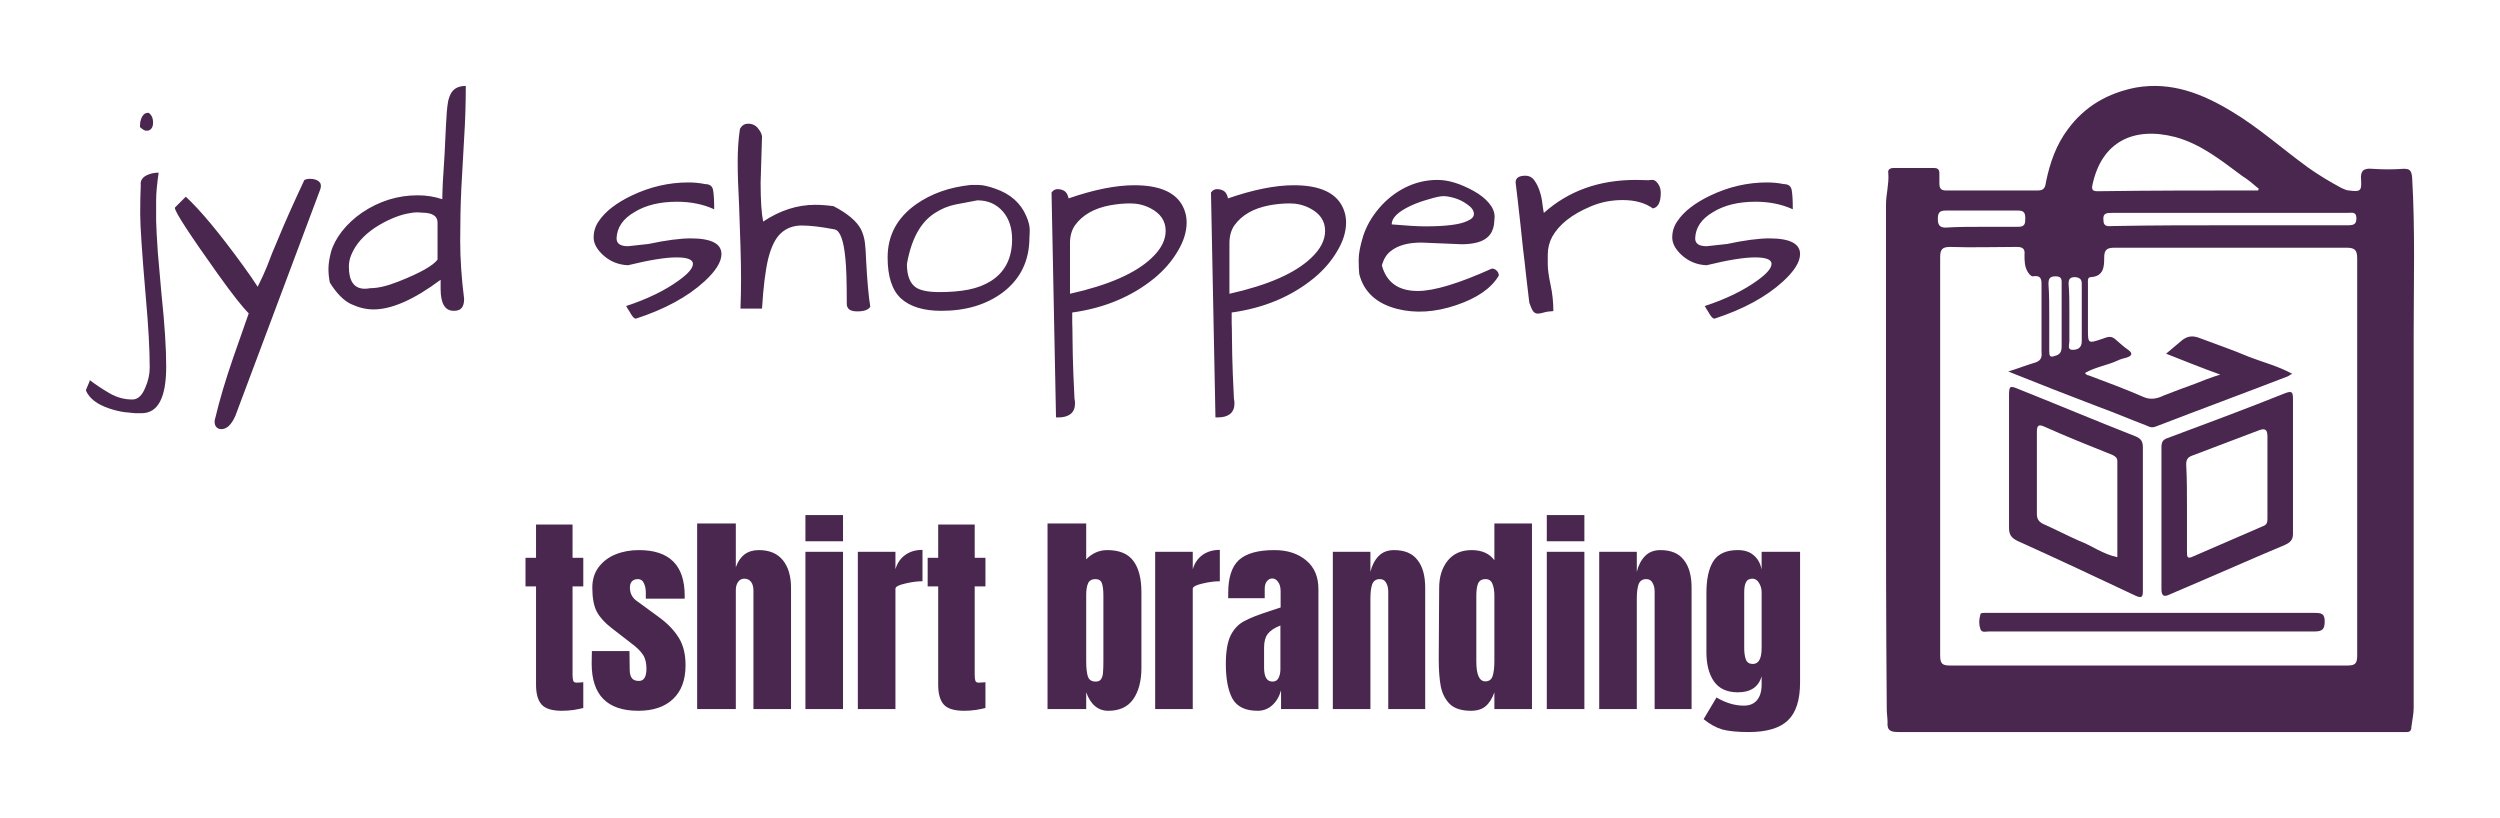 <svg version="1.1" xmlns="http://www.w3.org/2000/svg" viewBox="-421.2 -1110.2 8937.42 2924.28"><desc>Created with Snap</desc><defs></defs><g><g transform="matrix(27.66,0,0,27.66,5881.4,-1001.915)"><path d="M15.9,54.8c0-10.8,0-21.5,0-32.3c0-1.3,0.4-2.6,0.3-4c-0.1-0.5,0.2-0.7,0.7-0.7c1.7,0,3.5,0,5.2,0c0.5,0,0.7,0.2,0.7,0.7  c0,0.4,0,0.9,0,1.3c0,0.6,0.2,0.9,0.8,0.9c4,0,8,0,12,0c0.9,0,0.9-0.7,1-1.2c0.5-2.4,1.3-4.7,2.8-6.7c2.2-3,5.2-4.7,8.8-5.4  c4.6-0.8,8.6,0.8,12.4,3.1c3.5,2.1,6.5,4.8,9.8,7.2c1.4,1,2.9,1.9,4.4,2.7c0.3,0.1,0.6,0.3,0.9,0.3c1.5,0.2,1.7,0.1,1.6-1.4  c-0.1-1.1,0.3-1.5,1.4-1.4c1.4,0.1,2.8,0.1,4.1,0c0.8,0,1,0.2,1.1,1.1c0.4,6.8,0.2,13.6,0.2,20.4c0,16.1,0,32.1,0,48.2  c0,0.8-0.2,1.6-0.3,2.5c0,0.4-0.2,0.6-0.6,0.6c-0.3,0-0.6,0-0.8,0c-21.6,0-43.2,0-64.8,0c-1,0-1.6-0.1-1.5-1.3  c0-0.5-0.1-1.1-0.1-1.6C15.9,76.7,15.9,65.8,15.9,54.8z M31.7,44.1C33,43.7,34,43.3,35,43c0.8-0.2,1.1-0.6,1-1.4c0-2.8,0-5.6,0-8.4  c0-0.8,0.1-1.6-1.1-1.4c-0.3,0-0.5-0.3-0.7-0.6c-0.4-0.7-0.4-1.4-0.4-2.2c0.1-0.8-0.3-1-1-1c-2.9,0-5.8,0.1-8.6,0  c-1,0-1.3,0.3-1.3,1.3c0,17.2,0,34.3,0,51.5c0,1.1,0.3,1.3,1.3,1.3c17.1,0,34.2,0,51.3,0c1,0,1.3-0.2,1.3-1.3c0-17.1,0-34.2,0-51.3  c0-1.1-0.3-1.4-1.4-1.4c-10,0-20,0-29.9,0c-1,0-1.4,0.2-1.4,1.3c0,1,0,2.4-1.7,2.5c-0.5,0-0.4,0.5-0.4,0.9c0,1.9,0,3.9,0,5.8  c0,1.9,0,1.9,1.8,1.3c0.6-0.2,1.1-0.5,1.7,0c0.6,0.5,1.1,1,1.7,1.4c0.7,0.5,0.4,0.8-0.2,1c-0.4,0.1-0.8,0.2-1.2,0.4  c-1.3,0.6-2.8,0.8-4.2,1.6c0.2,0.2,0.3,0.3,0.5,0.3c2.4,0.9,4.8,1.8,7.1,2.8c0.9,0.4,1.8,0.2,2.6-0.2c1.3-0.5,2.6-1,4-1.5  c1-0.4,2-0.8,3.3-1.2c-2.5-0.9-4.7-1.8-7-2.7c0.7-0.6,1.3-1.1,1.9-1.6c0.8-0.7,1.5-0.8,2.5-0.4c2.1,0.8,4.2,1.5,6.3,2.4  c1.8,0.7,3.8,1.2,5.6,2.2c-0.2,0.1-0.4,0.2-0.5,0.3c-5.7,2.2-11.4,4.3-17.1,6.5c-0.5,0.2-0.8,0.1-1.2-0.1c-2.1-0.8-4.2-1.7-6.4-2.5  C39.5,47.2,35.7,45.7,31.7,44.1z M64,20.7c0-0.1,0.1-0.2,0.1-0.2c-0.7-0.6-1.4-1.2-2.2-1.7c-2.7-2-5.3-4.1-8.6-5  c-5.4-1.4-9.5,0.6-10.7,6.1c-0.2,0.8,0.1,0.9,0.7,0.9C50.2,20.7,57.1,20.7,64,20.7z M60.4,25.2c1.6,0,3.2,0,4.7,0c3.5,0,7,0,10.5,0  c0.7,0,1.1-0.1,1.1-0.9c0-0.9-0.6-0.7-1.2-0.7c-10.1,0-20.3,0-30.4,0c-0.6,0-1.2,0-1.1,0.9c0,1,0.7,0.8,1.2,0.8  C50.4,25.2,55.4,25.2,60.4,25.2z M28.3,25.4c1.6,0,3.2,0,4.7,0c0.9,0,0.9-0.5,0.9-1.1c0-0.6-0.1-1-0.9-1c-3.1,0-6.3,0-9.4,0  c-0.8,0-1,0.3-1,1.1c0,0.7,0.2,1.1,1,1.1C25.2,25.4,26.7,25.4,28.3,25.4z M37,37c0,1.5,0,3,0,4.5c0,0.6,0.1,0.8,0.7,0.6  c0.7-0.2,0.9-0.5,0.9-1.3c0-2.6,0-5.3,0-7.9c0-0.6,0.1-1.1-0.8-1.1c-0.8,0-0.9,0.4-0.9,1C37,34.2,37,35.6,37,37z M39.6,36.5  c0,1.2,0,2.4,0,3.7c0,0.4-0.3,1.1,0.4,1.1c0.6,0,1.2-0.2,1.2-1.1c0-2.5,0-4.9,0-7.4c0-0.6-0.2-0.8-0.8-0.9c-0.7,0-0.9,0.2-0.9,0.9  C39.6,33.9,39.6,35.2,39.6,36.5z" fill="#4a274f" style=""></path><path d="M49.1,63.2c0,3.1,0,6.2,0,9.3c0,0.8-0.2,0.9-0.9,0.6C43.1,70.7,38,68.3,32.9,66c-0.8-0.4-1.1-0.8-1.1-1.7c0-5.7,0-11.4,0-17  c0-1.4,0.1-1.4,1.3-0.9c5,2,10,4.1,15.1,6.1c0.7,0.3,0.9,0.7,0.9,1.4C49.1,57,49.1,60.1,49.1,63.2z M45.8,68.1c0-4.2,0-8.3,0-12.4  c0-0.4-0.2-0.6-0.6-0.8c-3-1.2-6-2.4-8.9-3.7c-0.7-0.3-0.9-0.1-0.9,0.7c0,3.5,0,7.1,0,10.6c0,0.6,0.2,1,0.8,1.3  c1.6,0.7,3.1,1.5,4.7,2.2C42.5,66.6,43.9,67.7,45.8,68.1z" fill="#4a274f" style=""></path><path d="M51.5,63c0-3,0-6.1,0-9.1c0-0.7,0.2-1,0.8-1.2c5.1-1.9,10.2-3.8,15.2-5.8c0.8-0.3,1-0.2,1,0.7c0,5.8,0,11.7,0,17.5  c0,0.8-0.4,1.1-1,1.4c-3.6,1.5-7.2,3.1-10.7,4.6c-1.4,0.6-2.8,1.2-4.2,1.8c-0.8,0.4-1.1,0.2-1.1-0.7C51.5,69.2,51.5,66.1,51.5,63z   M54.8,61.7c0,1.9,0,3.8,0,5.7c0,0.6,0,1,0.8,0.6c3-1.3,6-2.6,9-3.9c0.6-0.2,0.6-0.6,0.6-1.1c0-3.5,0-7,0-10.5  c0-0.9-0.3-1.1-1.1-0.8c-2.9,1.1-5.8,2.2-8.7,3.3c-0.5,0.2-0.7,0.5-0.7,1.1C54.8,58,54.8,59.8,54.8,61.7z" fill="#4a274f" style=""></path><path d="M50.2,77.7c-7,0-14,0-21,0c-0.4,0-0.9,0.2-1.1-0.3c-0.2-0.6-0.2-1.2,0-1.9c0-0.2,0.3-0.2,0.5-0.2c0.2,0,0.4,0,0.6,0  c14,0,28.1,0,42.1,0c0.9,0,1.3,0.1,1.3,1.1c0,1-0.3,1.3-1.3,1.3C64.3,77.7,57.3,77.7,50.2,77.7z" fill="#4a274f" style=""></path><desc>Created with Snap</desc><defs></defs></g><g><g transform="matrix(1,0,0,-1,0,0)"><path d="M173 -200Q173 -367 85 -367Q76 -367 62 -367Q49 -366 22 -363Q-4 -359 -31 -350Q-96 -328 -114 -286Q-114 -283 -109 -272Q-100 -252 -100 -249Q-67 -274 -29 -296Q9 -318 52 -318Q81 -318 98 -276Q114 -240 114 -204Q114 -107 100 48Q80 281 80 344Q80 408 82 448Q79 472 104 484Q123 493 146 493Q137 431 137 395Q137 359 137 320Q138 282 143 208Q149 134 156 60Q173 -101 173 -200ZM110 707Q126 696 126 672Q126 648 108 643Q107 643 100 643Q94 643 79 656Q79 688 94 702Q100 707 110 707ZM724 434L420 -377Q399 -424 370 -424Q356 -424 349 -412Q343 -399 349 -382Q371 -289 412 -170Q454 -51 468 -10Q433 25 358 130Q204 346 204 367Q204 368 205 369L243 407Q322 334 449 159Q481 115 500 85Q521 127 533 157Q545 188 552 206Q560 225 573 256Q607 339 667 467Q676 471 686 471Q711 471 722 458Q726 453 726 446Q726 440 724 434ZM1244 803Q1244 707 1238 615Q1233 524 1228 436Q1224 349 1224 250Q1224 152 1238 42Q1238 19 1229 9Q1221 -1 1201 -1Q1154 -1 1154 77L1154 110Q1012 4 914 4Q875 4 834 23Q794 42 758 100Q753 124 753 149Q753 174 762 209Q772 245 801 283Q831 321 873 350Q965 412 1072 412Q1118 412 1160 398Q1160 416 1162 461Q1165 506 1168 556Q1174 686 1176 709Q1178 733 1181 749Q1185 766 1192 778Q1207 803 1244 803ZM826 157Q826 78 883 78Q892 78 903 80Q944 80 1004 104Q1118 149 1143 182L1143 315Q1143 350 1086 350Q1079 351 1067 351Q1056 351 1032 346Q1008 341 978 328Q948 315 919 296Q858 255 835 200Q826 179 826 157ZM2048 258Q2158 258 2158 202Q2158 160 2097 104Q2006 21 1852 -29Q1845 -29 1836 -15Q1828 -1 1823 6Q1819 14 1817 16Q1932 54 2006 108Q2056 144 2056 167Q2056 190 1997 190Q1938 190 1824 162Q1772 164 1734 199Q1701 230 1701 261Q1701 293 1719 319Q1737 346 1767 369Q1797 392 1837 411Q1935 458 2040 458Q2071 458 2100 452Q2124 452 2128 431Q2132 410 2132 362Q2073 389 1999 389Q1907 389 1847 352Q1785 316 1783 258Q1783 230 1824 230L1897 238Q1991 258 2048 258ZM2690 14Q2681 -3 2643 -3Q2606 -3 2606 24Q2606 142 2601 186Q2592 283 2563 290Q2491 304 2445 304Q2400 304 2370 276Q2341 249 2325 185Q2310 122 2303 7L2226 7Q2228 64 2228 113Q2228 162 2226 229Q2224 297 2221 377Q2216 469 2216 532Q2216 596 2224 649Q2234 668 2253 668Q2276 668 2289 651Q2302 635 2303 622L2298 457Q2298 364 2307 318Q2397 378 2493 378Q2524 378 2559 373Q2634 334 2657 290Q2668 267 2671 241Q2674 215 2675 182Q2681 68 2690 14ZM2752 190Q2752 308 2854 380Q2935 437 3049 449Q3055 449 3077 449Q3099 449 3136 436Q3218 408 3248 337Q3260 309 3260 289Q3260 270 3259 262Q3259 137 3164 65Q3076 -1 2944 -1Q2849 -1 2800 43Q2752 87 2752 190ZM2821 166Q2821 104 2854 82Q2879 66 2938 66Q2997 66 3042 75Q3087 84 3122 106Q3197 154 3197 255Q3197 315 3165 353Q3130 394 3073 394Q3034 387 2994 379Q2955 371 2920 348Q2844 299 2821 166ZM3399 401Q3535 448 3634 448Q3760 448 3802 382Q3821 351 3821 315Q3821 265 3789 212Q3758 159 3706 116Q3585 17 3412 -7Q3412 -18 3412 -43Q3413 -67 3413 -97Q3414 -127 3414 -161Q3415 -195 3416 -226Q3419 -303 3420 -314Q3422 -325 3422 -332Q3422 -357 3406 -370Q3390 -382 3364 -382Q3359 -382 3354 -382L3338 422Q3347 435 3362 434Q3377 433 3386 426Q3395 419 3399 401ZM3691 366Q3658 383 3620 383Q3583 383 3546 376Q3462 360 3422 305Q3404 279 3404 241Q3404 237 3404 233L3404 60Q3610 106 3696 188Q3746 235 3746 285Q3746 338 3691 366ZM3969 401Q4105 448 4204 448Q4330 448 4372 382Q4391 351 4391 315Q4391 265 4359 212Q4328 159 4276 116Q4155 17 3982 -7Q3982 -18 3982 -43Q3983 -67 3983 -97Q3984 -127 3984 -161Q3985 -195 3986 -226Q3989 -303 3990 -314Q3992 -325 3992 -332Q3992 -357 3976 -370Q3960 -382 3934 -382Q3929 -382 3924 -382L3908 422Q3917 435 3932 434Q3947 433 3956 426Q3965 419 3969 401ZM4261 366Q4228 383 4190 383Q4153 383 4116 376Q4032 360 3992 305Q3974 279 3974 241Q3974 237 3974 233L3974 60Q4180 106 4266 188Q4316 235 4316 285Q4316 338 4261 366ZM4647 70Q4735 70 4912 150Q4923 150 4930 142Q4937 135 4937 125Q4897 57 4784 19Q4671 -19 4573 6Q4462 35 4438 131Q4436 150 4436 182Q4436 214 4452 266Q4469 319 4509 366Q4549 413 4603 440Q4657 467 4718 467Q4776 467 4848 427Q4882 408 4902 384Q4922 360 4922 335Q4922 328 4921 321Q4919 260 4862 244Q4837 237 4804 237L4660 243Q4588 243 4550 212Q4528 195 4519 161Q4544 70 4647 70ZM4825 379Q4803 395 4779 402Q4755 409 4739 409Q4723 409 4687 398Q4651 388 4623 375Q4554 343 4554 308Q4634 301 4674 301Q4785 301 4824 320Q4848 330 4848 345Q4848 363 4825 379ZM5488 365Q5446 395 5380 395Q5318 395 5265 372Q5165 330 5128 264Q5112 234 5112 200Q5112 194 5112 166Q5112 139 5122 92Q5132 46 5132 -2Q5111 -3 5098 -7Q5085 -11 5076 -11Q5067 -11 5060 -3Q5054 5 5046 28Q5045 34 5042 62Q5039 90 5034 130Q5030 170 5024 217Q5019 265 5014 311Q5003 411 4997 458Q4997 482 5032 482Q5053 482 5065 464Q5077 447 5084 424Q5091 402 5093 380Q5096 358 5098 349Q5230 467 5426 467Q5448 467 5472 466Q5478 467 5487 467Q5496 467 5505 455Q5516 441 5516 421Q5516 371 5488 365ZM5904 258Q6014 258 6014 202Q6014 160 5953 104Q5862 21 5708 -29Q5701 -29 5692 -15Q5684 -1 5679 6Q5675 14 5673 16Q5788 54 5862 108Q5912 144 5912 167Q5912 190 5853 190Q5794 190 5680 162Q5628 164 5590 199Q5557 230 5557 261Q5557 293 5575 319Q5593 346 5623 369Q5653 392 5693 411Q5791 458 5896 458Q5927 458 5956 452Q5980 452 5984 431Q5988 410 5988 362Q5929 389 5855 389Q5763 389 5703 352Q5641 316 5639 258Q5639 230 5680 230L5753 238Q5847 258 5904 258Z" fill="#4a274f" style=""></path></g></g><g transform="matrix(0.75,0,0,0.75,1445.168,1424.704)"><g transform="matrix(1.024,0,0,-1.024,0,0)"><path d="M186 -8Q117 -8 91 21Q65 50 65 114L65 571L16 571L16 704L65 704L65 859L235 859L235 704L285 704L285 571L235 571L235 160Q235 141 238 132Q241 123 254 123Q264 123 273 124Q282 125 285 125L285 5Q270 1 241 -4Q213 -8 186 -8ZM541 -8Q324 -8 324 212L325 270L500 270L501 184Q501 158 511 144Q521 131 544 131Q579 131 579 188Q579 230 562 254Q546 278 510 305L417 377Q369 414 348 453Q327 493 327 565Q327 621 356 660Q386 700 435 720Q484 740 544 740Q757 740 757 528L757 514L576 514L576 542Q576 568 567 586Q559 605 539 605Q521 605 511 594Q502 584 502 566Q502 526 533 504L641 425Q699 382 730 331Q761 281 761 204Q761 102 703 47Q645 -8 541 -8ZM815 0L815 864L995 864L995 660Q1023 740 1102 740Q1176 740 1214 693Q1252 646 1252 564L1252 0L1077 0L1077 553Q1077 577 1066 592Q1055 607 1034 607Q1016 607 1005 591Q995 576 995 554L995 0L815 0ZM1494 781L1319 781L1319 903L1494 903L1494 781ZM1494 0L1319 0L1319 732L1494 732L1494 0ZM1563 0L1563 732L1738 732L1738 651Q1751 694 1783 717Q1816 741 1864 741L1864 595Q1827 595 1782 584Q1738 574 1738 560L1738 0L1563 0ZM2058 -8Q1989 -8 1963 21Q1937 50 1937 114L1937 571L1888 571L1888 704L1937 704L1937 859L2107 859L2107 704L2157 704L2157 571L2107 571L2107 160Q2107 141 2110 132Q2113 123 2126 123Q2136 123 2145 124Q2154 125 2157 125L2157 5Q2142 1 2113 -4Q2085 -8 2058 -8ZM2729 -8Q2657 -8 2626 78L2626 0L2446 0L2446 864L2626 864L2626 697Q2668 740 2724 740Q2809 740 2846 689Q2883 639 2883 544L2883 191Q2883 101 2845 46Q2807 -8 2729 -8ZM2670 128Q2688 128 2695 139Q2703 151 2704 168Q2706 186 2706 223L2706 528Q2706 567 2699 586Q2692 605 2669 605Q2644 605 2635 586Q2626 567 2626 530L2626 223Q2626 175 2634 151Q2642 128 2670 128ZM2947 0L2947 732L3122 732L3122 651Q3135 694 3167 717Q3200 741 3248 741L3248 595Q3211 595 3166 584Q3122 574 3122 560L3122 0L2947 0ZM3424 -8Q3339 -8 3307 48Q3276 105 3276 210Q3276 296 3298 342Q3321 388 3361 409Q3401 431 3483 457L3531 473L3531 475L3531 548Q3531 577 3519 592Q3508 608 3492 608Q3478 608 3467 595Q3457 582 3457 560L3457 516L3287 516L3287 540Q3287 648 3337 694Q3388 740 3502 740Q3593 740 3650 692Q3707 645 3707 558L3707 0L3533 0L3533 87Q3520 42 3491 17Q3463 -8 3424 -8ZM3493 128Q3513 128 3521 144Q3530 161 3530 185L3530 389Q3491 374 3472 351Q3454 328 3454 287L3454 193Q3454 128 3493 128ZM3774 0L3774 732L3949 732L3949 639Q3960 684 3987 712Q4014 740 4059 740Q4133 740 4168 694Q4204 649 4204 565L4204 0L4032 0L4032 547Q4032 571 4022 588Q4013 605 3993 605Q3966 605 3957 580Q3949 556 3949 515L3949 0L3774 0ZM4417 -8Q4353 -8 4320 22Q4288 53 4277 103Q4267 154 4267 233L4269 563Q4269 641 4308 690Q4348 740 4420 740Q4491 740 4526 693L4526 864L4701 864L4701 0L4526 0L4526 78Q4511 35 4485 13Q4460 -8 4417 -8ZM4484 129Q4510 129 4518 154Q4526 180 4526 223L4526 254L4526 529Q4526 561 4517 583Q4508 605 4485 605Q4459 605 4450 584Q4442 564 4442 529L4442 221Q4442 129 4484 129ZM4945 781L4770 781L4770 903L4945 903L4945 781ZM4945 0L4770 0L4770 732L4945 732L4945 0ZM5014 0L5014 732L5189 732L5189 639Q5200 684 5227 712Q5254 740 5299 740Q5373 740 5408 694Q5444 649 5444 565L5444 0L5272 0L5272 547Q5272 571 5262 588Q5253 605 5233 605Q5206 605 5197 580Q5189 556 5189 515L5189 0L5014 0ZM5710 -107Q5632 -107 5587 -95Q5543 -82 5500 -47L5560 54Q5624 16 5687 16Q5728 16 5749 42Q5770 68 5770 113L5770 153Q5749 78 5659 78Q5584 78 5548 129Q5513 180 5513 265L5513 540Q5513 637 5545 688Q5578 740 5659 740Q5706 740 5733 716Q5761 693 5770 650L5770 732L5949 732L5949 124Q5949 1 5892 -53Q5835 -107 5710 -107ZM5729 210Q5770 210 5770 284L5770 545Q5770 567 5758 587Q5746 607 5728 607Q5705 607 5697 590Q5689 574 5689 545L5689 284Q5689 251 5697 230Q5705 210 5729 210Z" fill="#4a274f" style=""></path></g></g></g></svg>